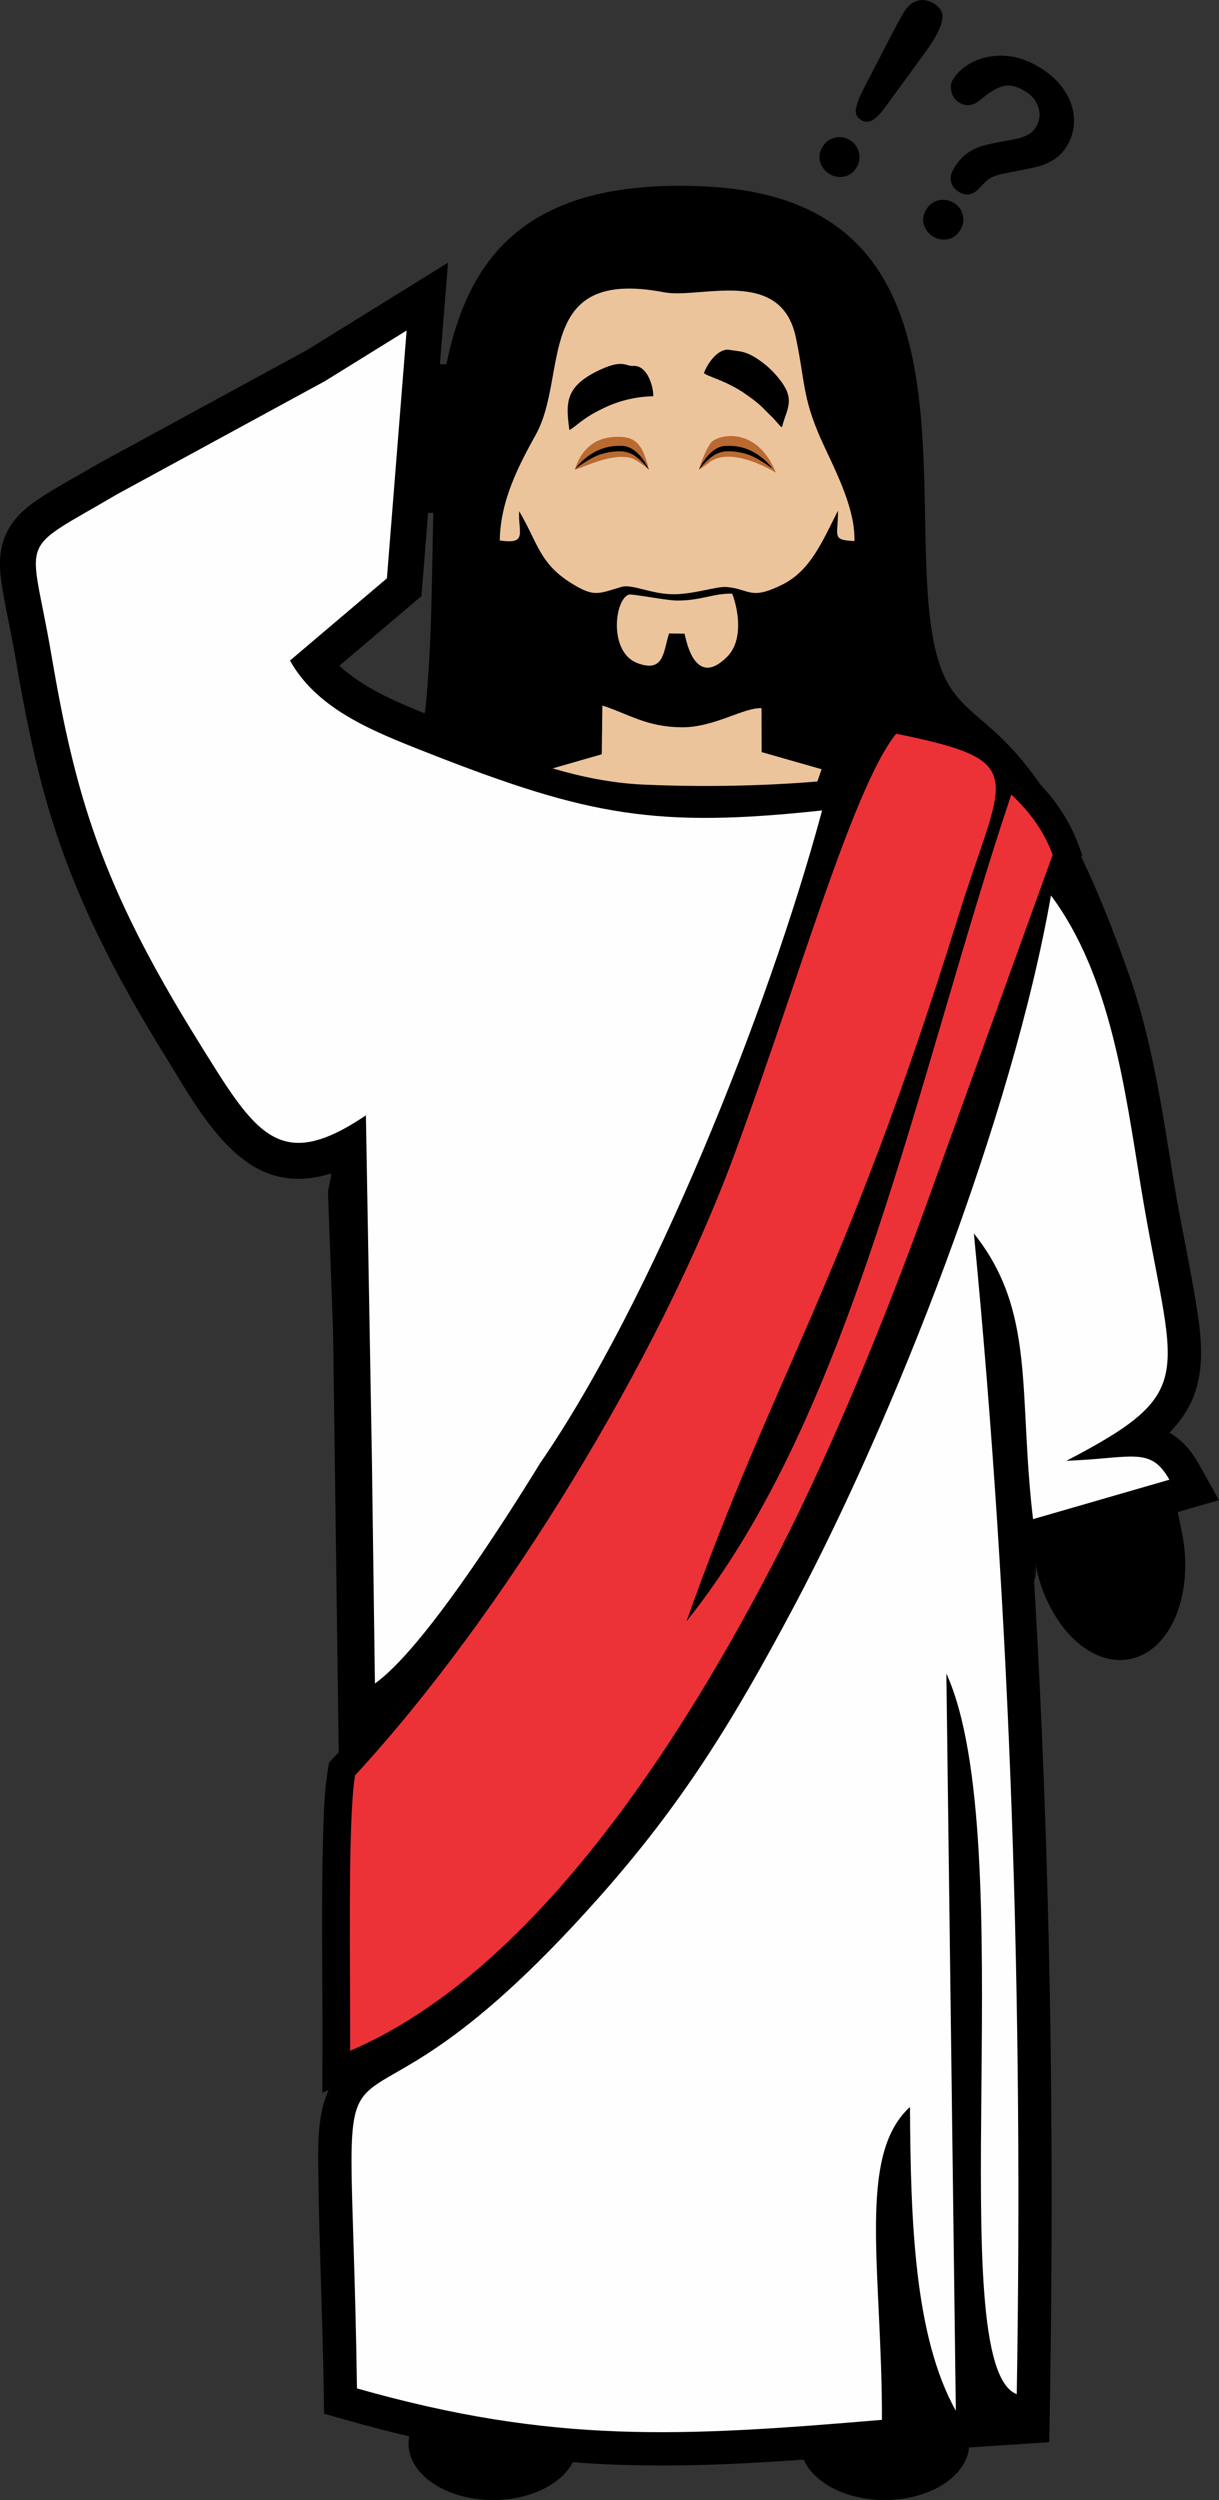 <?xml version="1.0" encoding="UTF-8"?>
<!DOCTYPE svg PUBLIC "-//W3C//DTD SVG 1.1//EN" "http://www.w3.org/Graphics/SVG/1.1/DTD/svg11.dtd">
<!-- Creator: CorelDRAW 2020 (64-Bit) -->
<svg xmlns="http://www.w3.org/2000/svg" xml:space="preserve" width="26.763mm" height="54.875mm" version="1.1" style="shape-rendering:geometricPrecision; text-rendering:geometricPrecision; image-rendering:optimizeQuality; fill-rule:evenodd; clip-rule:evenodd"
viewBox="0 0 392.98 805.77"
 xmlns:xlink="http://www.w3.org/1999/xlink"
 xmlns:xodm="http://www.corel.com/coreldraw/odm/2003">
 <rect x="0" y="0" width="392.98" height="805.77" fill="#333333" stroke="none"/>
 <defs>
  <style type="text/css">
   <![CDATA[
    .fil1 {fill:#FEFEFE}
    .fil2 {fill:#ED3237}
    .fil0 {fill:black}
    .fil4 {fill:#B96A31}
    .fil3 {fill:#ECC49B}
   ]]>
  </style>
 </defs>
 <g id="Capa_x0020_1">
  <g id="_2244163694608">
   <path class="fil0" d="M333.39 509.56c5.11,87.31 6.56,174.83 5.12,262.28l-0.25 15.29 -25.84 1.71c-0.95,9.46 -12.76,16.94 -27.19,16.94 -12.38,0 -22.83,-5.5 -26.15,-13.04 -20.29,1.47 -40.66,2.42 -60.95,1.63 -4.51,-0.17 -8.98,-0.44 -13.43,-0.79 -3.7,7.1 -13.83,12.2 -25.74,12.2 -15.05,0 -27.25,-8.13 -27.25,-18.17 0,-0.79 0.08,-1.58 0.22,-2.35 -6.58,-1.54 -13.17,-3.25 -19.78,-5.13l-7.68 -2.18 -0.12 -7.98c-0.34,-23.45 -1.49,-46.94 -1.74,-70.35 -0.09,-8.31 -0.28,-18.11 3.32,-25.97l-2.02 0.86 0.05 -13.58c0.04,-12.95 -0.11,-25.89 -0.12,-38.84 -0.01,-9.84 0.03,-19.7 0.3,-29.54 0.19,-7.02 0.37,-14.83 1.49,-21.75l0.43 -2.65 1.82 -1.97 1.32 -1.44 -1.83 -135.77 -1.64 -44.92 1.01 -4.98 -0.01 -0.86c-5.96,1.89 -12.22,2.45 -18.54,0.58 -15.8,-4.67 -26.38,-24.59 -34.54,-37.75 -16.09,-25.93 -29.6,-51.76 -38.21,-81.15 -4.53,-15.44 -7.61,-31.22 -10.31,-47.07 -1.28,-7.54 -2.97,-14.98 -4.26,-22.49 -1.04,-6.08 -1.6,-12.07 0.94,-17.91 2.44,-5.6 6.9,-9.21 11.91,-12.42 5.9,-3.79 12.27,-7.17 18.33,-10.74l0.17 -0.1 66.73 -36.32 45.47 -28.17 -2.6 32.72 2.11 0c7.23,-35.68 27.02,-60.16 83.86,-57.27 74.19,3.78 69.26,67.97 70.71,119.1 1.62,57.19 14.22,40.71 36.86,73.6 5.41,5.75 9.55,12 12.37,19.62l1.13 3.06 -0.26 0.71c4.73,9.86 9.77,22.03 15.13,37.26l-0 0c7.79,21.65 11.08,45.46 14.7,67.51 2.25,13.68 5.29,27.25 7.44,40.9 1.5,9.53 2.47,19.55 -1.29,28.71 -1.71,4.17 -4.36,7.87 -7.58,11.18 3.47,1.96 6.62,5.08 9.35,9.92l6.64 11.81 -13.31 3.85 1.16 5.68c0.12,0.55 0.23,1.1 0.34,1.66 3.68,19.68 -3.97,37.62 -17.09,40.08 -13.12,2.46 -26.74,-11.51 -30.42,-31.19 0.41,2.61 0.26,4.58 -0.27,6.01zm-195.38 -344.25l-2.14 26.81 -26.47 22.45c7.12,6.68 17.56,11.39 27.5,15.35l0.22 -1.07c2.16,-21.02 2.05,-42.84 2.58,-63.55l-1.69 0zm139.87 -135.64l9.36 -18.14c1.84,-3.52 3.21,-6.04 4.1,-7.52 1.22,-2.01 2.68,-3.27 4.42,-3.76 1.74,-0.49 3.46,-0.22 5.18,0.82 2.09,1.26 3.05,2.83 2.87,4.69 -0.16,1.87 -1.07,4.17 -2.71,6.88 -0.97,1.6 -2.04,3.18 -3.2,4.74l-12.41 17c-1.47,2.04 -2.82,3.46 -4.07,4.26 -1.23,0.8 -2.5,0.82 -3.79,0.04 -1.31,-0.79 -1.88,-1.88 -1.72,-3.3 0.17,-1.41 0.81,-3.31 1.97,-5.7zm-10.45 26.41c-1.48,-0.89 -2.48,-2.16 -3,-3.78 -0.53,-1.63 -0.27,-3.3 0.78,-5.03 0.91,-1.51 2.2,-2.47 3.9,-2.89 1.69,-0.42 3.29,-0.17 4.82,0.76 1.53,0.92 2.51,2.23 2.95,3.94 0.44,1.71 0.21,3.31 -0.7,4.82 -1.03,1.7 -2.39,2.72 -4.06,3.03 -1.68,0.31 -3.24,0.03 -4.7,-0.85zm39.78 -30.46c1.39,-2.3 3.55,-4.19 6.46,-5.67 2.91,-1.47 6.26,-2.13 10.03,-1.97 3.79,0.16 7.56,1.39 11.35,3.68 3.52,2.12 6.24,4.65 8.15,7.59 1.91,2.92 2.92,5.94 3.03,9.06 0.12,3.11 -0.62,5.99 -2.19,8.6 -1.25,2.07 -2.77,3.63 -4.54,4.68 -1.77,1.05 -3.58,1.79 -5.41,2.21 -1.83,0.44 -5.04,1.1 -9.64,1.97 -1.28,0.24 -2.34,0.51 -3.18,0.78 -0.84,0.27 -1.53,0.57 -2.05,0.9 -0.53,0.32 -1.01,0.68 -1.43,1.07 -0.41,0.4 -1.12,1.1 -2.11,2.14 -1.98,2.25 -4.19,2.63 -6.62,1.16 -1.26,-0.76 -2.08,-1.82 -2.44,-3.15 -0.37,-1.36 -0.06,-2.83 0.93,-4.46 1.23,-2.04 2.61,-3.62 4.14,-4.73 1.54,-1.11 3.16,-1.91 4.89,-2.41 1.73,-0.5 3.96,-0.99 6.66,-1.48 2.37,-0.42 4.13,-0.77 5.22,-1.04 1.12,-0.28 2.17,-0.69 3.15,-1.26 0.98,-0.56 1.78,-1.35 2.38,-2.34 1.17,-1.94 1.44,-4.02 0.8,-6.22 -0.65,-2.21 -2.1,-4 -4.39,-5.38 -2.67,-1.62 -5.04,-2.13 -7.13,-1.54 -2.07,0.58 -4.34,1.93 -6.79,4.03 -2.49,2.23 -4.88,2.65 -7.18,1.26 -1.37,-0.83 -2.23,-1.99 -2.57,-3.52 -0.35,-1.52 -0.2,-2.84 0.47,-3.96zm-6.33 50.66c-1.48,-0.89 -2.48,-2.16 -3.01,-3.79 -0.53,-1.63 -0.26,-3.3 0.78,-5.03 0.92,-1.53 2.23,-2.49 3.93,-2.89 1.7,-0.4 3.32,-0.13 4.88,0.81 1.53,0.93 2.51,2.23 2.92,3.9 0.41,1.68 0.16,3.27 -0.76,4.8 -1.03,1.7 -2.39,2.72 -4.07,3.02 -1.68,0.31 -3.23,0.04 -4.67,-0.84z"/>
   <path class="fil1" d="M313.96 397.55c20.08,25.2 14.23,51.15 19.07,92.08l43.95 -12.71c-6.1,-10.85 -11.91,-6.9 -33.21,-6.09 44.04,-22.9 34.12,-26.87 24.06,-88.14 -5.18,-31.58 -9.74,-68.24 -29.02,-94.07 -12.5,71.47 -50.47,168.2 -82.88,229.21 -20.02,37.68 -36.25,63.75 -62.58,93.45 -92.95,104.84 -80.44,9.82 -78.27,158.52 63.27,17.98 104.67,15.6 169.24,10.13 0.06,-48.08 -8.2,-85.19 9.04,-100.84 0.2,37.02 1.44,74.04 14.78,97.91l-3.05 -237.6c24.5,53.83 -1.92,222.89 22.69,232.26 2.06,-124.64 -1.74,-249.34 -13.82,-374.11z"/>
   <path class="fil1" d="M174.39 471.21c35.51,-51.72 73.04,-144.59 90.64,-210 -53.31,5.76 -75.24,1.73 -125.84,-18.05l-0.07 -0.03 -0.24 -0.1 -2.91 -1.14 -0.97 -0.38 -0.87 -0.35c-15.96,-6.32 -32.4,-13.46 -40.64,-28.26l31.24 -26.5 6.36 -79.88 -26.32 16.31 -66.85 36.38c-33.26,19.56 -28.13,12 -21.39,51.65 7.72,45.39 16.05,74.26 46.94,124.06 18.75,30.23 26.16,43.7 54.49,24.56l1.94 111.22 0 -0 0.97 71.9c15.08,-10.7 40.56,-50.33 53.51,-71.41z"/>
   <path class="fil2" d="M114.45 572.23c-2.43,15.05 -1.47,63.53 -1.56,88.74 57.71,-24.69 105.47,-96.51 138.65,-161.55 16.54,-32.42 33.04,-72.47 46.56,-109.69l41.25 -114.21c-2.68,-7.27 -6.81,-13.25 -13.33,-19.44 -30.4,90.75 -51.11,199.63 -104.72,266.5 28.63,-80.79 50.9,-108.93 87.74,-227.55 14.25,-45.88 23.9,-49.56 -20.13,-58.55 -13.89,17.21 -31.29,79.11 -52.2,135.73 -24.23,65.59 -74.42,148.19 -122.26,200.02z"/>
   <path class="fil3" d="M263.5 251.88l1.37 -3.95 -19.34 -5.52 -0.03 -14.15c-5.68,-0.32 -15.29,6.24 -25.7,6.15 -11.35,-0.1 -16.91,-4.18 -25.61,-7.02l-0.2 15.72 -15.84 4.55c9.12,2.7 19.13,4.77 29.21,5.22 25.81,1.16 47,-0.22 56.14,-1z"/>
   <path class="fil3" d="M167.37 164.79c5.99,10.02 6.45,16.86 17.09,23.36 7.11,4.34 8.34,3.25 15.9,1.01 3.38,-1 9.59,2.32 16.55,2.37 6.74,0.05 14.1,-2.59 17.27,-2.34 7.57,0.61 7.59,4.45 18.05,-0.78 8.93,-4.47 12.64,-13.37 17.91,-23.81 0.07,8.44 -2.18,9.4 5.31,9.8 0.28,-9.58 -4.97,-20.42 -9.52,-30.08 -7.46,-15.84 -6.15,-20.3 -9.38,-35.61 -4.81,-22.84 -30.97,-12.29 -42.45,-14.5 -42.17,-8.1 -30.72,26.65 -41.36,45.86 -5.32,9.61 -11.47,21.15 -11.62,34.13 9.06,1.32 5.89,-2.47 6.24,-9.41z"/>
   <path class="fil3" d="M215.71 204.17l4.97 0.07c0.22,0.26 2.79,18.37 13.72,7.46 4.95,-4.94 3.98,-14.01 1.67,-20.35 -6.15,-0.17 -10.09,2.28 -17.89,2.21 -3.57,-0.03 -14.54,-2.27 -15.52,-1.9 -4.59,1.72 -6.44,18.55 2.81,22.06 8.75,3.31 8.36,-3.89 10.23,-9.55z"/>
  </g>
  <path class="fil0" d="M226.94 120.27c1.03,-2.98 4.26,-7.62 7.71,-7.58l3.82 0.55c3.03,0.53 5.15,1.96 7.58,3.77 2.43,1.82 5.64,5.17 7.27,8.32 2.46,4.78 -0.35,8.11 -1.2,12.38 -1.3,-0.83 -0.15,0.01 -1.05,-0.91l-1.82 -2.04c-4.18,-4.03 -3.5,-3.91 -8.58,-7.53 -6.28,-4.49 -12.68,-5.91 -13.73,-6.97z"/>
  <path class="fil0" d="M183.54 138.59c-1.09,-8.58 -1.63,-14.03 9.87,-19.39 7.53,-3.5 8.24,-1.08 10.74,-1.26 4.29,-0.31 6.49,6.13 6.45,9.77 -5.52,0.13 -10.72,1.37 -15.37,3.53 -7.86,3.64 -9.27,6.18 -11.7,7.35z"/>
  <path class="fil4" d="M185.32 151.42c1.72,-5.96 5.89,-10.15 12.34,-10.57 6.55,-0.43 9.32,1.25 11.54,10.57 -0.92,-0.9 -4.13,-3.23 -5.34,-3.65 -6.04,-2.06 -15.5,2.71 -18.54,3.65z"/>
  <path class="fil4" d="M225.33 151.41c0.59,-2.51 2.65,-7.28 3.89,-8.75 2.22,-2.62 14.73,-5.57 20.92,9.68 -5.3,-3.14 -16.33,-8.11 -22.08,-2.82l-2.74 1.89z"/>
  <path class="fil0" d="M209.21 151.42c-3.91,-4.92 -6.16,-5.42 -7.5,-5.76 -1.34,-0.34 -4.5,-0.34 -7.99,0.74 -3.49,1.07 -8.31,4.75 -8.31,4.75 0,0 5.22,-7.7 14.42,-7.43 6.02,-0.44 9.38,7.71 9.38,7.71z"/>
  <path class="fil0" d="M225.33 151.41c3.91,-4.92 6.16,-5.42 7.5,-5.76 1.34,-0.34 4.5,-0.34 7.99,0.74 3.49,1.07 8.31,4.75 8.31,4.75 0,0 -5.22,-7.7 -14.42,-7.43 -6.02,-0.44 -9.38,7.71 -9.38,7.71z"/>
 </g>
</svg>
